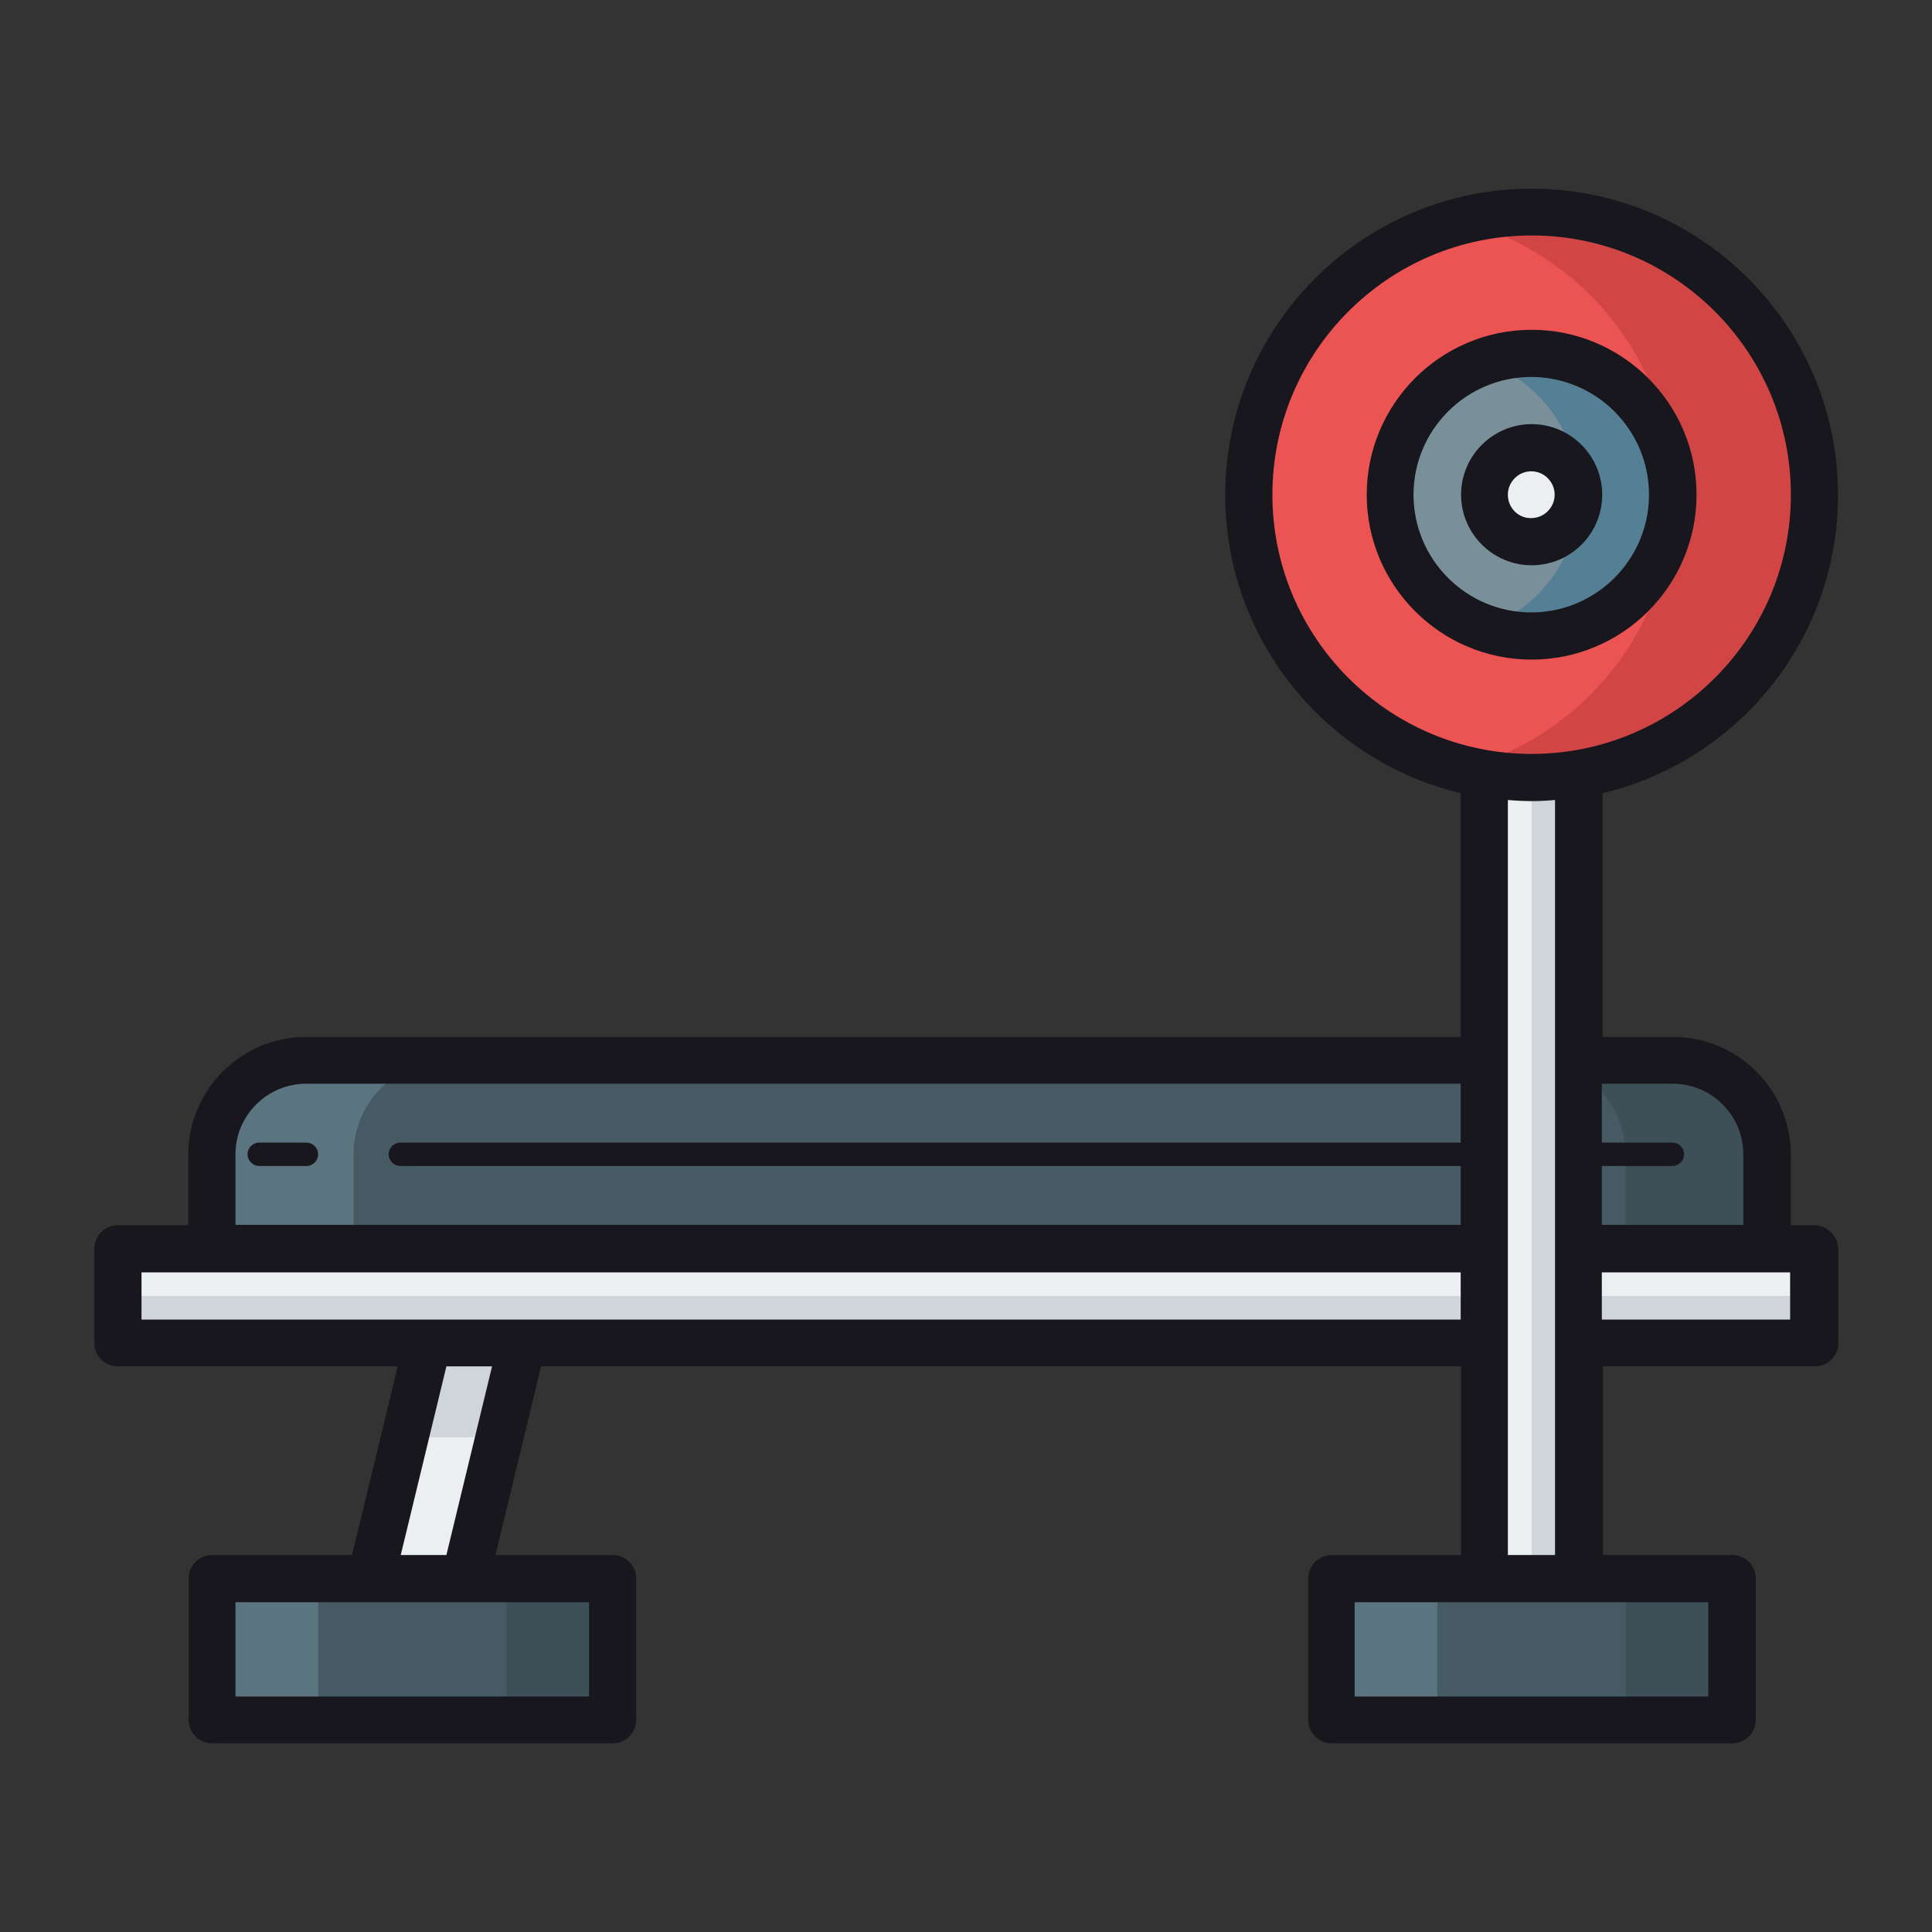 <?xml version="1.0" standalone="no"?><!DOCTYPE svg PUBLIC "-//W3C//DTD SVG 1.1//EN" "http://www.w3.org/Graphics/SVG/1.1/DTD/svg11.dtd"><svg class="icon" width="200px" height="200.00px" viewBox="0 0 1024 1024" version="1.1" xmlns="http://www.w3.org/2000/svg"><rect x="0" y="0" width="1024" height="1024" fill="#333333" stroke="none"/><path d="M936.6 611.8c0-27.6-22.4-50-50-50H162.4c-27.6 0-50 22.4-50 50v50h824.2v-50z" fill="#465A63" /><path d="M886.6 562h-75c27.6 0 50 22.4 50 50v50h75v-50c0-27.6-22.4-50-50-50z" fill="#3D4F57" /><path d="M237.2 562H162.4c-27.6 0-50 22.4-50 50v50h75v-50c0-27.6 22.2-50 49.8-50z" fill="#5A7480" /><path d="M961.628 661.828v50h-899.2v-50z" fill="#ECEFF1" /><path d="M961.516 686.916v25h-899.2v-25z" fill="#D0D5D9" /><path d="M786.8 362.2h50v474.6h-50z" fill="#ECEFF1" /><path d="M811.8 362.2h25v474.6h-25z" fill="#D0D5D9" /><path d="M917.862 836.642v75h-212.4v-75z" fill="#465A63" /><path d="M917.912 836.792v75h-56.2v-75z" fill="#3D4F57" /><path d="M761.812 836.692v75h-56.2v-75z" fill="#5A7480" /><path d="M811.8 262.2m-149.8 0a149.8 149.8 0 1 0 299.6 0 149.8 149.8 0 1 0-299.6 0Z" fill="#EC5353" /><path d="M811.8 112.4c-13 0-25.4 1.6-37.4 4.8 64.6 16.6 112.4 75.4 112.4 145.2 0 69.8-47.8 128.4-112.4 145.2 12 3 24.6 4.8 37.4 4.8 82.8 0 149.8-67 149.8-149.8s-67.2-150.2-149.8-150.2z" fill="#D14545" /><path d="M226.8 711.8l-33.2 137.4h50l33.2-137.4z" fill="#ECEFF1" /><path d="M214.8 761.8h49.8l12.2-50h-50z" fill="#D0D5D9" /><path d="M324.69 836.604v75h-212.4v-75z" fill="#465A63" /><path d="M324.74 836.754v75h-56.2v-75z" fill="#3D4F57" /><path d="M168.64 836.654v75h-56.2v-75z" fill="#5A7480" /><path d="M811.8 262.2m-75 0a75 75 0 1 0 150 0 75 75 0 1 0-150 0Z" fill="#79909B" /><path d="M811.8 187.4c-8.8 0-17.2 1.6-25 4.2 29 10.2 50 38 50 70.6s-20.8 60.4-50 70.6c7.8 2.8 16.2 4.2 25 4.2 41.4 0 75-33.6 75-75-0.2-41.2-33.8-74.6-75-74.6z" fill="#547F94" /><path d="M811.8 262.2m-25 0a25 25 0 1 0 50 0 25 25 0 1 0-50 0Z" fill="#ECEFF1" /><path d="M899.2 262.2c0-48.2-39.2-87.4-87.4-87.4s-87.4 39.2-87.4 87.4 39.2 87.4 87.4 87.4 87.4-39.2 87.4-87.4z m-150 0c0-34.4 28-62.4 62.4-62.4s62.4 28 62.4 62.4-28 62.4-62.4 62.4-62.4-28-62.4-62.4z" fill="#17171D" /><path d="M849.2 262.2c0-20.6-16.8-37.4-37.4-37.4s-37.4 16.8-37.4 37.4c0 20.6 16.8 37.4 37.4 37.4s37.4-16.6 37.4-37.4z m-50 0c0-6.8 5.6-12.4 12.4-12.4 6.8 0 12.4 5.6 12.4 12.4 0 6.8-5.6 12.4-12.4 12.4-6.8 0.2-12.4-5.4-12.4-12.4zM162.4 605.6H137.4c-3.4 0-6.2 2.8-6.2 6.2s2.8 6.2 6.2 6.2h25c3.4 0 6.2-2.8 6.2-6.2s-2.8-6.2-6.2-6.2z" fill="#17171D" /><path d="M961.6 649.4h-12.4V612c0-34.4-28-62.4-62.4-62.4h-37.4v-129.2c71.6-17 124.8-81.4 124.8-158 0-89.6-72.8-162.4-162.4-162.4s-162.4 72.8-162.4 162.4c0 76.6 53.4 141 124.8 158v129.2h-612c-34.4 0-62.4 28-62.4 62.4v37.4H62.4c-6.8 0-12.4 5.6-12.4 12.4v50c0 6.8 5.6 12.4 12.4 12.4h148.4l-24.2 100H112.4c-6.8 0-12.4 5.6-12.4 12.4v75c0 6.8 5.6 12.4 12.4 12.4h212.4c6.8 0 12.4-5.6 12.4-12.4v-75c0-6.8-5.6-12.4-12.4-12.4h-62.2l24.2-100h487.6v100h-68.6c-6.8 0-12.4 5.6-12.4 12.4v75c0 6.8 5.6 12.4 12.4 12.4h212.4c6.8 0 12.4-5.6 12.4-12.4v-75c0-6.8-5.6-12.4-12.4-12.4h-68.6v-100H962c6.8 0 12.4-5.6 12.4-12.4v-50c-0.4-6.8-6-12.4-12.8-12.4z m-75-75c20.6 0 37.4 16.8 37.4 37.4v37.4h-75V618h37.4c3.4 0 6.2-2.8 6.2-6.2 0-3.4-2.8-6.2-6.2-6.2h-37.4v-31.2h37.6zM674.4 262.2c0-75.8 61.6-137.4 137.4-137.4s137.4 61.6 137.4 137.4-61.6 137.4-137.4 137.4-137.4-61.6-137.4-137.4z m137.4 162.4c4.2 0 8.4-0.2 12.4-0.6v400.2h-25V424c4.2 0.4 8.4 0.6 12.6 0.6zM124.8 611.8c0-20.6 16.8-37.4 37.4-37.4h612v31.2h-562c-3.4 0-6.2 2.8-6.2 6.2 0 3.4 2.8 6.2 6.2 6.2h562v31.2H124.8v-37.4z m187.4 237.4v50H124.8v-50h187.4z m-99.8-25l24.2-100h24.2l-24.2 100h-24.2z m64.4-124.8H75v-25H774.2v25H276.8z m628.6 149.8v50H718v-50h187.4z m43.6-149.8h-100v-25H948.8v25z" fill="#17171D" /></svg>